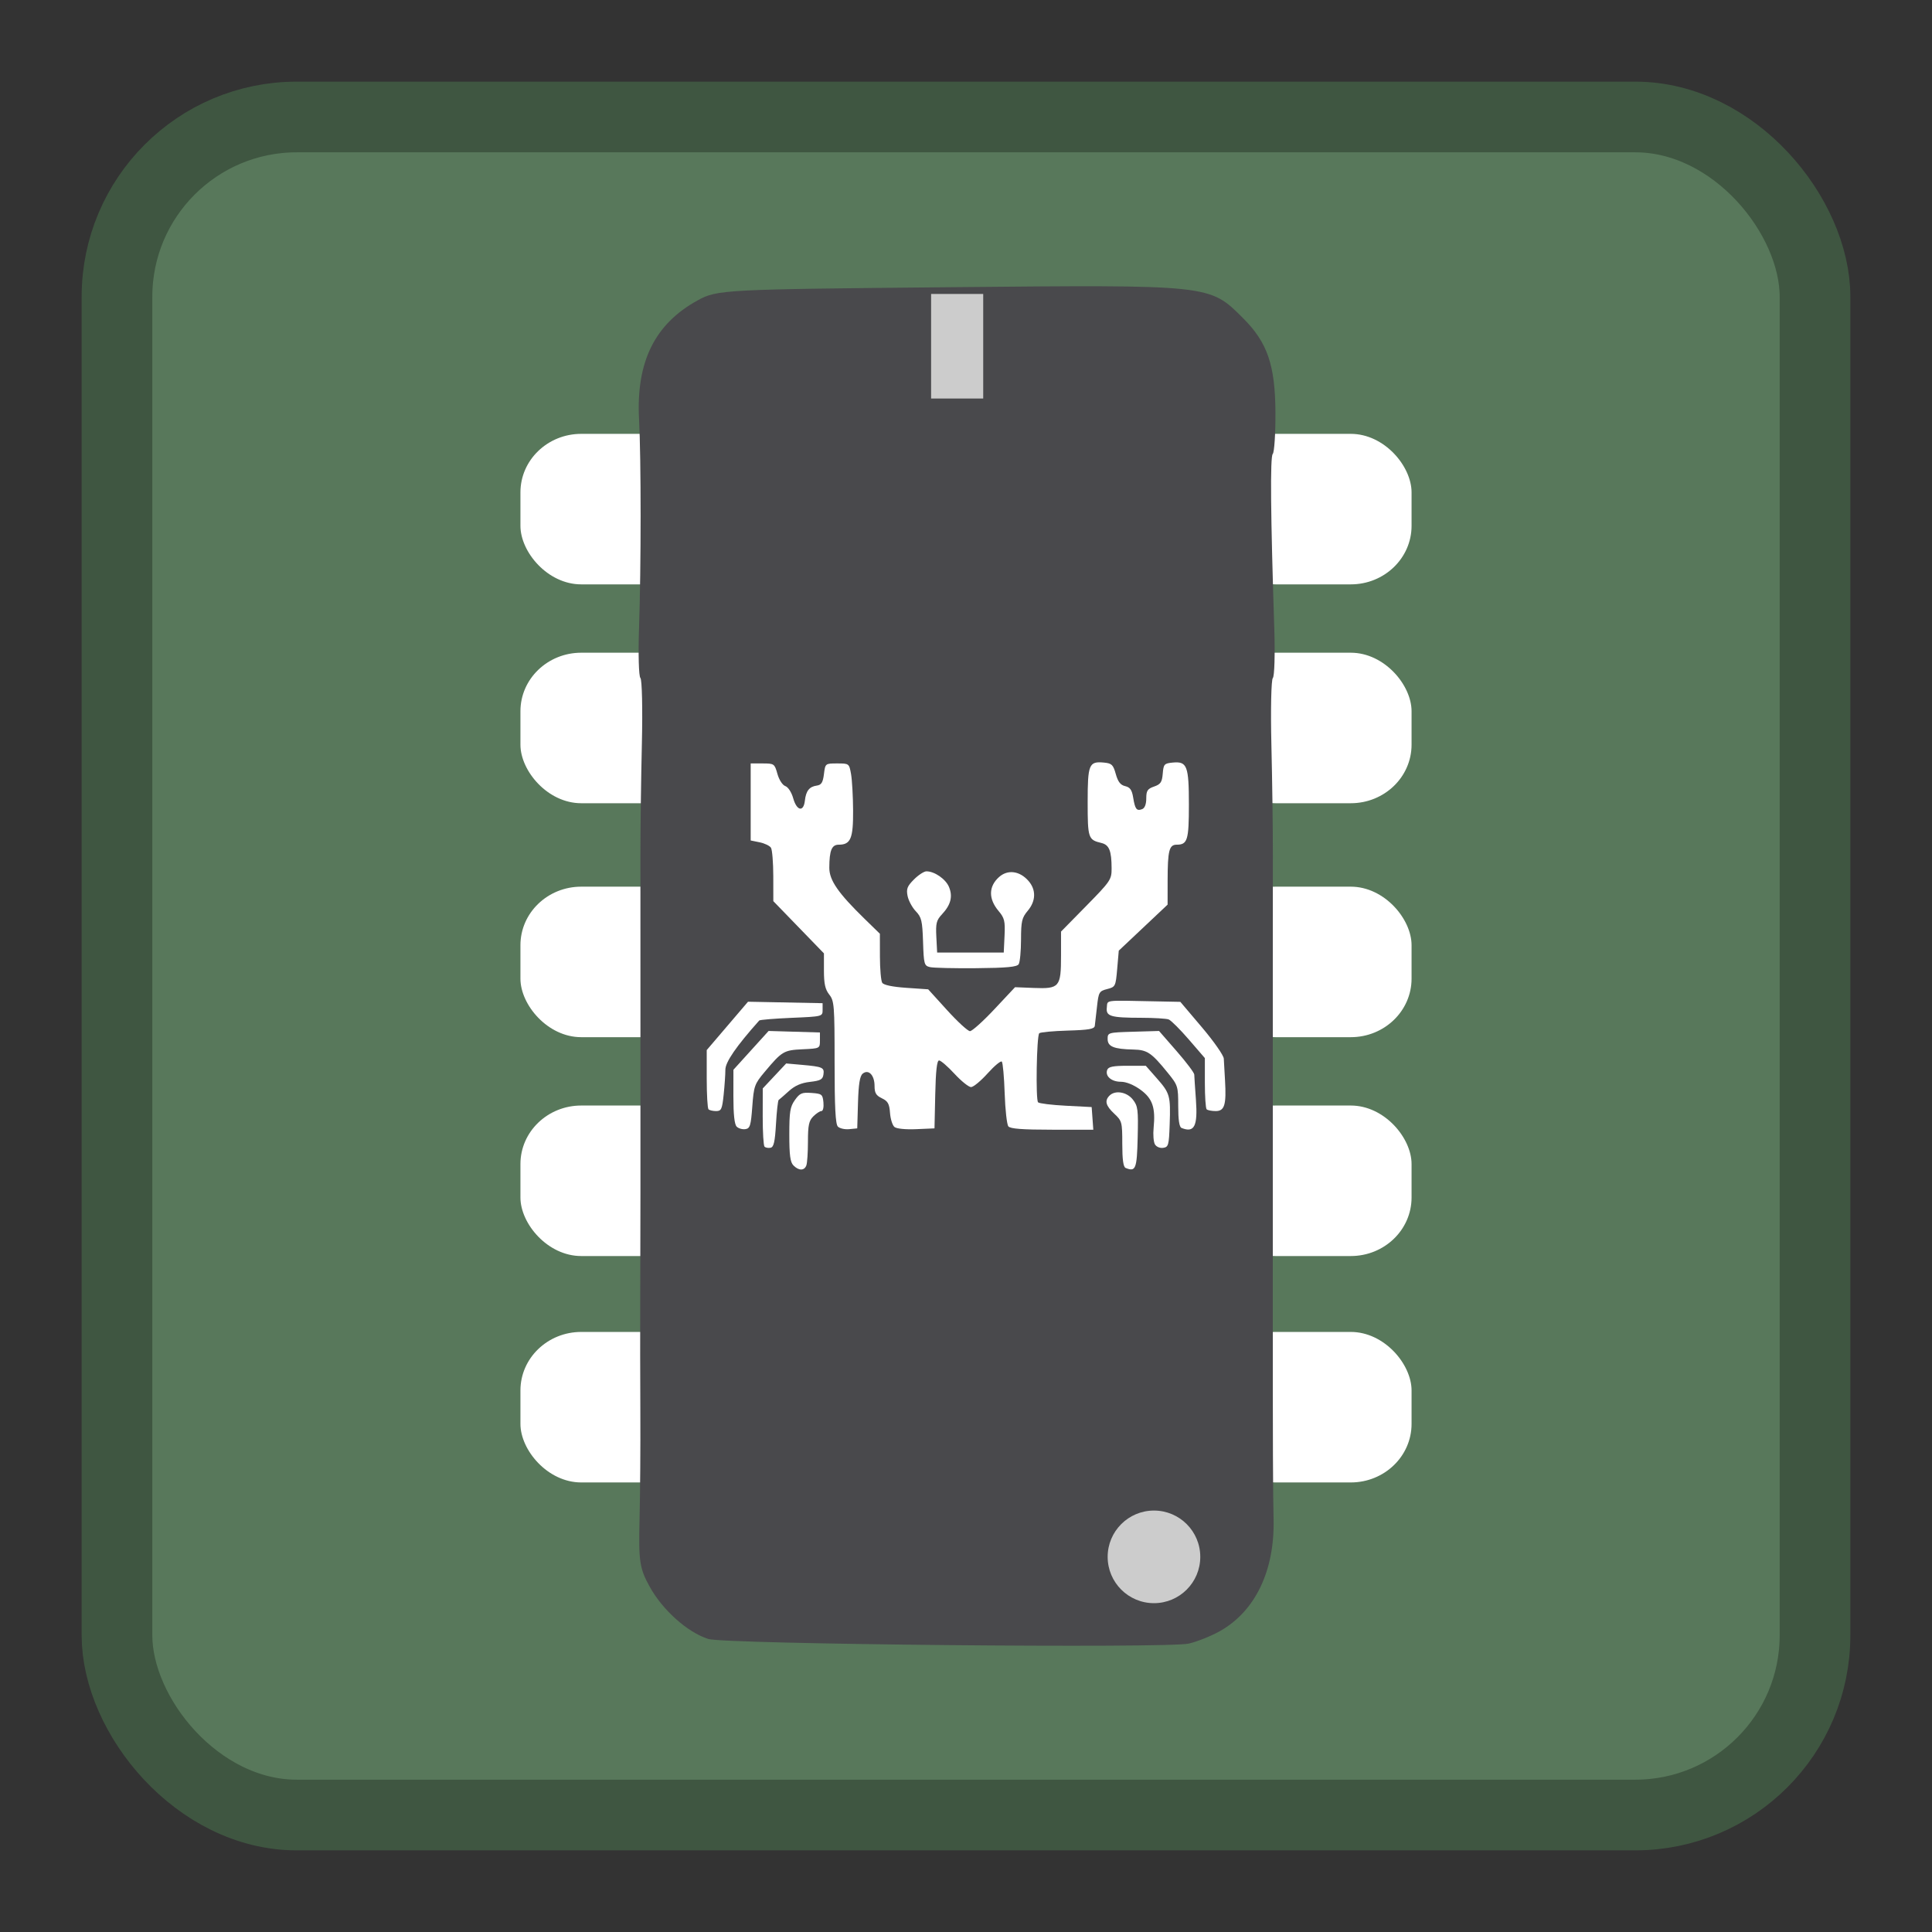 <?xml version="1.0" encoding="UTF-8" standalone="no"?>
<!-- Created with Inkscape (http://www.inkscape.org/) -->

<svg
   xmlns:dc="http://purl.org/dc/elements/1.1/"
   xmlns:cc="http://creativecommons.org/ns#"
   xmlns:rdf="http://www.w3.org/1999/02/22-rdf-syntax-ns#"
   xmlns:svg="http://www.w3.org/2000/svg"
   xmlns="http://www.w3.org/2000/svg"
   xmlns:sodipodi="http://sodipodi.sourceforge.net/DTD/sodipodi-0.dtd"
   xmlns:inkscape="http://www.inkscape.org/namespaces/inkscape"
   id="svg2"
   version="1.1"
   inkscape:version="0.91 r13725"
   width="512"
   height="512"
   sodipodi:docname="audio-card.svg"
   viewBox="0 0 512 512">
  <rect x="0" y="0" width="512" height="512" fill="#333333" stroke="none"/>
  <defs
     id="defs6" />
  <sodipodi:namedview
     pagecolor="#ffffff"
     bordercolor="#666666"
     borderopacity="1"
     objecttolerance="10"
     gridtolerance="10"
     guidetolerance="10"
     inkscape:pageopacity="0"
     inkscape:pageshadow="2"
     inkscape:window-width="1366"
     inkscape:window-height="701"
     id="namedview4"
     showgrid="false"
     inkscape:zoom="0.58350119"
     inkscape:cx="45.326092"
     inkscape:cy="108.17461"
     inkscape:window-x="0"
     inkscape:window-y="27"
     inkscape:window-maximized="1"
     inkscape:current-layer="svg2"
     inkscape:document-units="px" />
  <path
     style="fill:#cccccc;fill-opacity:1;fill-rule:evenodd;stroke:none;stroke-width:0.273"
     d=""
     id="path3783"
     inkscape:connector-curvature="0" />
  <rect
     ry="47.644"
     y="31"
     x="31"
     height="450"
     width="450"
     id="rect4138-4"
     style="opacity:1;fill:#58785b;fill-opacity:1;stroke:#3f5641;stroke-width:18.73;stroke-miterlimit:4;stroke-dasharray:none;stroke-opacity:1"
     rx="47.644" />
  <g
     transform="translate(-2.533,-3.536)"
     id="g4172">
    <g
       id="g4156">
      <rect
         style="opacity:1;fill:#ffffff;fill-opacity:1;stroke:none;stroke-width:19.4;stroke-miterlimit:4;stroke-dasharray:none;stroke-opacity:1"
         id="rect4136"
         width="52.158"
         height="39.886"
         x="324.454"
         y="118.513"
         rx="16.108"
         ry="15.511" />
      <rect
         ry="15.511"
         rx="16.108"
         y="176.513"
         x="324.454"
         height="39.886"
         width="52.158"
         id="rect4138"
         style="opacity:1;fill:#ffffff;fill-opacity:1;stroke:none;stroke-width:19.4;stroke-miterlimit:4;stroke-dasharray:none;stroke-opacity:1" />
      <rect
         style="opacity:1;fill:#ffffff;fill-opacity:1;stroke:none;stroke-width:19.4;stroke-miterlimit:4;stroke-dasharray:none;stroke-opacity:1"
         id="rect4140"
         width="52.158"
         height="39.886"
         x="324.454"
         y="238.513"
         rx="16.108"
         ry="15.511" />
      <rect
         ry="15.511"
         rx="16.108"
         y="296.513"
         x="324.454"
         height="39.886"
         width="52.158"
         id="rect4142"
         style="opacity:1;fill:#ffffff;fill-opacity:1;stroke:none;stroke-width:19.4;stroke-miterlimit:4;stroke-dasharray:none;stroke-opacity:1" />
      <rect
         style="opacity:1;fill:#ffffff;fill-opacity:1;stroke:none;stroke-width:19.4;stroke-miterlimit:4;stroke-dasharray:none;stroke-opacity:1"
         id="rect4144"
         width="52.158"
         height="39.886"
         x="324.454"
         y="356.513"
         rx="16.108"
         ry="15.511" />
      <rect
         ry="15.511"
         rx="16.108"
         y="118.513"
         x="140.454"
         height="39.886"
         width="52.158"
         id="rect4146"
         style="opacity:1;fill:#ffffff;fill-opacity:1;stroke:none;stroke-width:19.4;stroke-miterlimit:4;stroke-dasharray:none;stroke-opacity:1" />
      <rect
         style="opacity:1;fill:#ffffff;fill-opacity:1;stroke:none;stroke-width:19.4;stroke-miterlimit:4;stroke-dasharray:none;stroke-opacity:1"
         id="rect4148"
         width="52.158"
         height="39.886"
         x="140.454"
         y="176.513"
         rx="16.108"
         ry="15.511" />
      <rect
         ry="15.511"
         rx="16.108"
         y="238.513"
         x="140.454"
         height="39.886"
         width="52.158"
         id="rect4150"
         style="opacity:1;fill:#ffffff;fill-opacity:1;stroke:none;stroke-width:19.4;stroke-miterlimit:4;stroke-dasharray:none;stroke-opacity:1" />
      <rect
         style="opacity:1;fill:#ffffff;fill-opacity:1;stroke:none;stroke-width:19.4;stroke-miterlimit:4;stroke-dasharray:none;stroke-opacity:1"
         id="rect4152"
         width="52.158"
         height="39.886"
         x="140.454"
         y="296.513"
         rx="16.108"
         ry="15.511" />
      <rect
         ry="15.511"
         rx="16.108"
         y="356.513"
         x="140.454"
         height="39.886"
         width="52.158"
         id="rect4154"
         style="opacity:1;fill:#ffffff;fill-opacity:1;stroke:none;stroke-width:19.4;stroke-miterlimit:4;stroke-dasharray:none;stroke-opacity:1" />
    </g>
    <path
       style="fill:#49494c"
       d="m 325.795,435.821 c -2.265,1.273 -5.962,2.75 -8.214,3.282 -5.526,1.305 -122.998,0.173 -127.359,-1.226 -5.525,-1.773 -12.12,-7.67 -15.541,-13.895 -2.65,-4.821 -2.928,-6.68 -2.66,-17.748 0.164,-6.799 0.259,-19.641 0.209,-28.536 -0.049,-8.896 -0.063,-21.848 -0.031,-28.783 0.032,-6.935 0.059,-20.246 0.059,-29.58 0,-9.334 0,-22.698 0,-29.698 0,-7 -0.001,-20.443 -0.003,-29.873 -0.002,-9.43 -0.004,-22.871 -0.005,-29.871 -0.001,-6.999 0.174,-20.191 0.389,-29.315 0.215,-9.124 0.038,-16.941 -0.393,-17.372 -0.431,-0.431 -0.594,-6.343 -0.363,-13.137 0.559,-16.432 0.561,-44.796 0.004,-55.495 -0.789,-15.157 4.164,-25.19 15.517,-31.429 5.196,-2.856 6.742,-2.936 67.27,-3.5 69.014,-0.643 68.333,-0.715 77.289,8.213 6.453,6.433 8.515,12.447 8.574,25.014 0.026,5.613 -0.295,10.548 -0.715,10.968 -0.707,0.707 -0.569,16.146 0.412,46.247 0.221,6.785 0.048,12.691 -0.386,13.124 -0.434,0.434 -0.605,8.401 -0.382,17.706 0.223,9.305 0.398,22.255 0.389,28.777 -0.009,6.522 -0.017,19.814 -0.017,29.537 0,9.723 0,23.087 0,29.698 0,6.611 0,19.976 0,29.698 0,9.723 -2.7e-4,23.087 -5.9e-4,29.698 -0.002,39.518 0.036,50.023 0.21,57.885 0.3,13.605 -4.863,24.333 -14.25,29.61 z"
       id="path2986-4"
       inkscape:connector-curvature="0" />
    <circle
       r="12.272"
       cy="416.121"
       cx="308.346"
       id="path4168"
       style="opacity:1;fill:#cccccc;fill-opacity:1;stroke:none;stroke-width:19.4;stroke-miterlimit:4;stroke-dasharray:none;stroke-opacity:1" />
    <rect
       ry="0"
       rx="0"
       y="81.437"
       x="249.285"
       height="27.709"
       width="13.807"
       id="rect4170"
       style="opacity:1;fill:#cccccc;fill-opacity:1;stroke:none;stroke-width:19.4;stroke-miterlimit:4;stroke-dasharray:none;stroke-opacity:1" />
  </g>
  <g
     id="g3624"
     transform="matrix(0.753,0,0,0.753,76.178,445.185)"
     style="fill:#ffffff">
    <path
       id="path3578"
       d="m 178.095,-181.035 c -1.143,-1.143 -1.473,-3.578 -1.473,-10.871 0,-8.052 0.283,-9.795 1.974,-12.17 1.723,-2.419 2.468,-2.736 5.859,-2.488 3.629,0.265 3.905,0.484 4.179,3.33 0.165,1.711 -0.143,3.047 -0.703,3.047 -0.548,0 -1.841,0.844 -2.872,1.875 -1.538,1.538 -1.875,3.125 -1.875,8.83 0,3.825 -0.256,7.622 -0.569,8.438 -0.726,1.891 -2.634,1.896 -4.52,0.01 z"
       style="fill:#ffffff"
       inkscape:connector-curvature="0" />
    <path
       id="path3576"
       d="m 294.981,-180.172 c -0.808,-0.333 -1.172,-2.963 -1.172,-8.467 0,-7.661 -0.113,-8.089 -2.812,-10.611 -3.015,-2.817 -3.482,-4.58 -1.688,-6.375 2,-2 6.092,-1.311 8.21,1.381 1.786,2.271 1.947,3.523 1.709,13.348 -0.269,11.119 -0.693,12.19 -4.247,10.723 z"
       style="fill:#ffffff"
       inkscape:connector-curvature="0" />
    <path
       id="path3574"
       d="m 167.904,-187.654 c -0.362,-0.362 -0.65,-5.122 -0.642,-10.579 l 0.016,-9.922 4.122,-4.394 4.122,-4.394 5.472,0.487 c 7.382,0.657 7.994,0.927 7.647,3.374 -0.25,1.764 -1.034,2.198 -4.734,2.623 -3.129,0.36 -5.336,1.326 -7.495,3.281 -1.684,1.524 -3.274,2.91 -3.534,3.08 -0.26,0.17 -0.684,3.962 -0.942,8.428 -0.366,6.337 -0.788,8.181 -1.921,8.396 -0.799,0.152 -1.748,-0.02 -2.109,-0.382 z"
       style="fill:#ffffff"
       inkscape:connector-curvature="0" />
    <path
       id="path3572"
       d="m 305.286,-188.498 c -0.476,-0.851 -0.678,-3.424 -0.449,-5.719 0.719,-7.202 -0.386,-10.407 -4.654,-13.499 -2.371,-1.718 -5.001,-2.784 -6.869,-2.784 -3.344,0 -5.638,-2.013 -4.796,-4.207 0.414,-1.078 2.108,-1.418 7.056,-1.418 l 6.512,0 3.851,4.375 c 4.664,5.298 4.904,6.156 4.554,16.25 -0.255,7.359 -0.432,7.991 -2.309,8.258 -1.154,0.164 -2.406,-0.379 -2.897,-1.257 z"
       style="fill:#ffffff"
       inkscape:connector-curvature="0" />
    <path
       id="path3570"
       d="m 158.095,-194.713 c -0.77,-0.77 -1.157,-4.33 -1.151,-10.583 l 0.01,-9.422 6.191,-6.83 6.191,-6.83 9.033,0.267 9.033,0.267 0,2.812 c 0,2.806 -0.013,2.813 -6.076,3.097 -6.652,0.312 -7.265,0.677 -13.379,7.972 -3.56,4.247 -3.81,4.948 -4.349,12.188 -0.502,6.755 -0.799,7.714 -2.457,7.952 -1.037,0.149 -2.408,-0.252 -3.047,-0.891 z"
       style="fill:#ffffff"
       inkscape:connector-curvature="0" />
    <path
       id="path3568"
       d="m 193.727,-194.706 c -0.863,-0.864 -1.167,-6.755 -1.167,-22.629 0,-20.042 -0.124,-21.619 -1.875,-23.845 -1.436,-1.825 -1.875,-3.803 -1.875,-8.442 l 0,-6.059 -8.906,-9.192 -8.906,-9.192 -0.014,-8.763 c -0.007,-4.82 -0.375,-9.333 -0.816,-10.029 -0.441,-0.696 -2.228,-1.557 -3.97,-1.913 l -3.168,-0.648 0,-13.555 0,-13.555 4.189,0 c 4.073,0 4.217,0.102 5.221,3.678 0.589,2.098 1.782,3.941 2.778,4.291 0.996,0.349 2.19,2.193 2.778,4.291 1.245,4.437 3.642,4.942 4.102,0.866 0.392,-3.478 1.558,-4.958 4.204,-5.334 1.61,-0.229 2.14,-1.083 2.51,-4.041 0.468,-3.748 0.471,-3.75 4.672,-3.75 4.167,0 4.208,0.032 4.868,3.75 0.366,2.062 0.689,7.833 0.719,12.824 0.059,9.85 -0.855,12.02 -5.06,12.02 -2.465,0 -3.291,2.026 -3.311,8.119 -0.014,4.397 3.129,8.935 12.538,18.099 l 5.261,5.124 0.014,8.001 c 0.007,4.4 0.371,8.564 0.808,9.252 0.505,0.797 3.588,1.443 8.485,1.779 l 7.692,0.527 6.68,7.362 c 3.674,4.049 7.288,7.362 8.031,7.362 0.743,0 4.615,-3.48 8.603,-7.734 l 7.252,-7.734 6.592,0.262 c 9.03,0.358 9.593,-0.304 9.593,-11.288 l 0,-8.549 8.906,-9.065 c 8.533,-8.686 8.906,-9.237 8.893,-13.181 -0.019,-6.232 -0.849,-8.283 -3.615,-8.943 -4.617,-1.1 -4.81,-1.677 -4.81,-14.392 0,-13.321 0.451,-14.407 5.774,-13.892 2.707,0.262 3.211,0.754 4.124,4.024 0.761,2.728 1.644,3.869 3.296,4.259 1.733,0.409 2.388,1.341 2.823,4.019 0.669,4.116 1.219,4.825 3.162,4.079 0.915,-0.351 1.447,-1.738 1.447,-3.774 0,-2.718 0.428,-3.368 2.752,-4.178 2.307,-0.804 2.799,-1.539 3.047,-4.545 0.275,-3.336 0.52,-3.607 3.535,-3.894 5.036,-0.479 5.666,1.171 5.666,14.831 0,12.462 -0.491,14.071 -4.297,14.071 -2.652,0 -3.175,2.077 -3.187,12.656 l -0.009,8.438 -8.592,8.1 -8.592,8.1 -0.552,6.375 c -0.538,6.21 -0.629,6.395 -3.533,7.144 -2.812,0.726 -3.014,1.074 -3.573,6.15 -0.326,2.96 -0.677,6.014 -0.78,6.787 -0.15,1.122 -2.075,1.461 -9.541,1.677 -5.145,0.149 -9.648,0.571 -10.008,0.938 -0.921,0.939 -1.302,23.418 -0.412,24.309 0.403,0.403 4.81,0.943 9.795,1.201 l 9.063,0.469 0.288,3.984 0.288,3.984 -14.47,0 c -10.443,0 -14.735,-0.326 -15.423,-1.172 -0.524,-0.645 -1.109,-5.888 -1.299,-11.653 -0.191,-5.765 -0.646,-10.78 -1.011,-11.146 -0.365,-0.365 -2.614,1.503 -4.996,4.153 -2.382,2.65 -5.005,4.818 -5.829,4.818 -0.823,0 -3.447,-2.109 -5.829,-4.688 -2.383,-2.578 -4.821,-4.688 -5.419,-4.688 -0.754,0 -1.168,3.663 -1.35,11.953 l -0.262,11.953 -6.413,0.279 c -3.789,0.165 -6.933,-0.153 -7.684,-0.776 -0.699,-0.58 -1.4,-2.812 -1.556,-4.96 -0.233,-3.197 -0.752,-4.127 -2.863,-5.134 -2.048,-0.977 -2.578,-1.87 -2.578,-4.345 0,-3.808 -2.138,-6.009 -4.186,-4.31 -0.994,0.825 -1.447,3.643 -1.641,10.193 l -0.267,9.053 -2.817,0.277 c -1.549,0.152 -3.342,-0.249 -3.984,-0.891 z"
       style="fill:#ffffff"
       inkscape:connector-curvature="0" />
    <path
       id="path3566"
       d="m 211.136,-226.202 c -0.368,-1.943 -6.953,-2.858 -8.614,-1.197 -1.506,1.506 0.951,2.805 5.341,2.823 2.911,0.012 3.526,-0.294 3.273,-1.626 z"
       style="fill:#ffffff"
       inkscape:connector-curvature="0" />
    <path
       id="path3564"
       d="m 314.669,-194.244 c -0.795,-0.321 -1.172,-2.791 -1.172,-7.678 0,-7.026 -0.094,-7.32 -3.797,-11.875 -5.652,-6.953 -7.126,-7.94 -12.01,-8.045 -6.843,-0.147 -9.037,-1.045 -9.037,-3.699 0,-2.266 0.139,-2.306 9.047,-2.569 l 9.047,-0.267 6.187,7.094 c 3.403,3.902 6.197,7.608 6.209,8.236 0.012,0.628 0.275,4.621 0.585,8.874 0.68,9.325 -0.554,11.746 -5.06,9.928 z"
       style="fill:#ffffff"
       inkscape:connector-curvature="0" />
    <path
       id="path3562"
       d="m 148.184,-200.811 c -0.344,-0.344 -0.625,-5.174 -0.625,-10.734 l 0,-10.109 7.266,-8.508 7.266,-8.508 13.125,0.258 13.125,0.258 0,2.344 c 0,2.339 -0.021,2.345 -10.942,2.812 -6.018,0.258 -11.13,0.68 -11.36,0.938 -8.105,9.085 -11.917,14.626 -11.917,17.321 0,1.666 -0.271,5.622 -0.602,8.791 -0.535,5.122 -0.831,5.763 -2.656,5.763 -1.13,0 -2.335,-0.281 -2.679,-0.625 z"
       style="fill:#ffffff"
       inkscape:connector-curvature="0" />
    <path
       id="path3560"
       d="m 323.497,-200.811 c -0.344,-0.344 -0.625,-4.538 -0.625,-9.322 l 0,-8.697 -5.62,-6.514 c -3.091,-3.583 -6.29,-6.771 -7.108,-7.085 -0.818,-0.314 -5.145,-0.577 -9.614,-0.584 -10.859,-0.017 -12.522,-0.513 -12.161,-3.625 0.317,-2.734 -1.212,-2.534 16.595,-2.174 l 9.279,0.188 7.596,8.964 c 4.178,4.93 7.641,9.887 7.696,11.016 0.055,1.129 0.249,4.583 0.432,7.677 0.504,8.566 -0.166,10.781 -3.263,10.781 -1.42,0 -2.863,-0.281 -3.207,-0.625 z"
       style="fill:#ffffff"
       inkscape:connector-curvature="0" />
    <path
       id="path3543"
       d="m 226.126,-250.851 c -2.03,-0.478 -2.177,-1.016 -2.434,-8.896 -0.242,-7.411 -0.541,-8.666 -2.561,-10.775 -1.258,-1.313 -2.555,-3.726 -2.882,-5.363 -0.498,-2.491 -0.131,-3.44 2.255,-5.825 1.568,-1.568 3.536,-2.85 4.375,-2.85 2.867,0 6.792,2.722 7.947,5.512 1.386,3.346 0.632,6.294 -2.453,9.593 -1.982,2.12 -2.251,3.188 -2.004,7.969 l 0.285,5.521 11.719,0 11.719,0 0.28,-5.904 c 0.246,-5.185 -0.011,-6.25 -2.109,-8.744 -3.588,-4.264 -3.53,-8.61 0.159,-11.923 3.046,-2.736 7.251,-2.203 10.342,1.31 2.767,3.144 2.679,7.096 -0.234,10.559 -2.061,2.449 -2.345,3.674 -2.358,10.15 -0.007,4.051 -0.378,7.939 -0.823,8.641 -0.617,0.974 -4.15,1.307 -14.935,1.406 -7.769,0.072 -15.098,-0.099 -16.287,-0.379 z"
       style="fill:#ffffff"
       inkscape:connector-curvature="0" />
  </g>
</svg>

